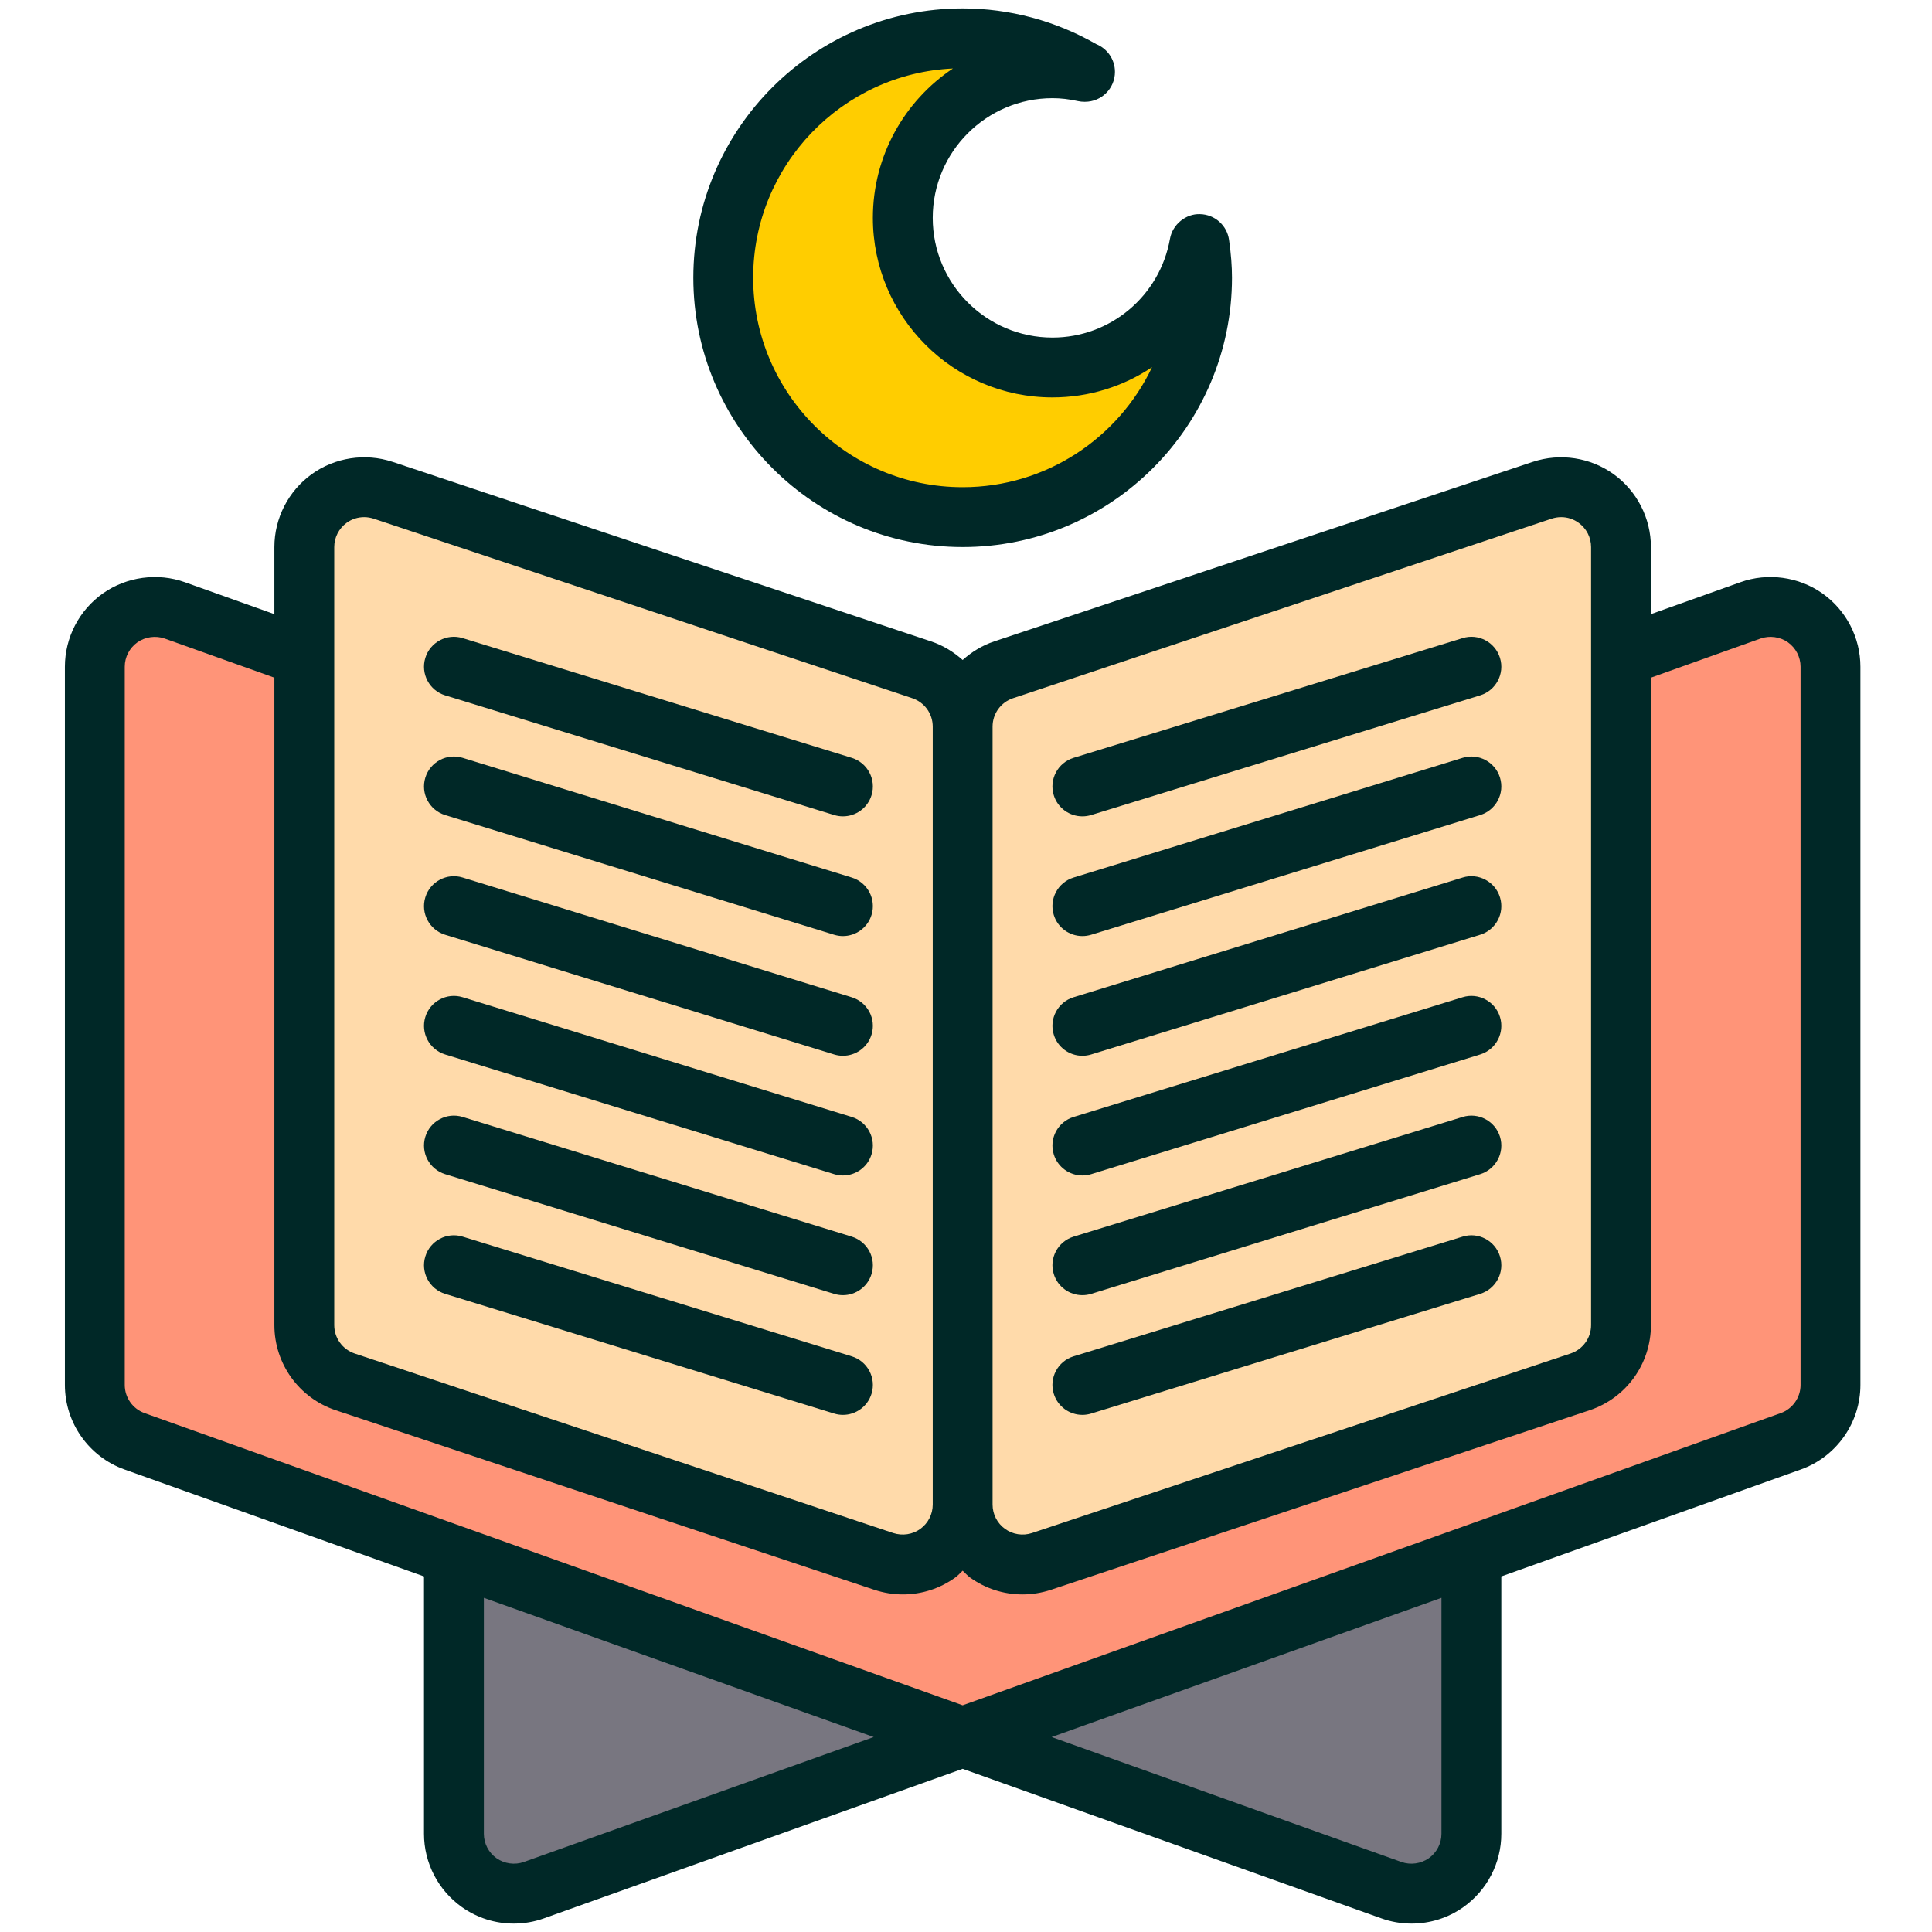 <svg width="24" height="24" viewBox="0 0 115 114" fill="none" xmlns="http://www.w3.org/2000/svg">
<g clip-path="url(#clip0_576_994)">
<path d="M107.447 36.275C106.839 35.846 106.119 35.625 105.395 35.625C104.99 35.625 104.586 35.693 104.196 35.832L96.488 38.584V32.062C96.488 30.917 95.938 29.843 95.008 29.173C94.395 28.73 93.665 28.5 92.926 28.5C92.548 28.5 92.167 28.561 91.8 28.683L59.737 39.371C58.282 39.855 57.301 41.216 57.301 42.75C57.301 41.216 56.319 39.855 54.864 39.371L22.802 28.683C22.435 28.561 22.053 28.5 21.676 28.5C20.937 28.5 20.206 28.73 19.593 29.173C18.664 29.843 18.113 30.917 18.113 32.062V38.584L10.406 35.832C10.016 35.693 9.611 35.625 9.207 35.625C8.482 35.625 7.762 35.846 7.155 36.275C6.207 36.943 5.645 38.03 5.645 39.188V81.938C5.645 83.444 6.59 84.787 8.008 85.293L27.02 92.082V108.656C27.02 109.814 27.582 110.901 28.53 111.569C29.139 111.998 29.857 112.219 30.582 112.219C30.986 112.219 31.391 112.151 31.781 112.012L57.301 102.897L82.821 112.012C83.211 112.151 83.615 112.219 84.019 112.219C84.745 112.219 85.464 111.998 86.072 111.569C87.019 110.901 87.582 109.814 87.582 108.656V92.082L106.593 85.292C108.011 84.787 108.957 83.444 108.957 81.938V39.188C108.957 38.03 108.394 36.943 107.447 36.275Z" fill="#787680"/>
<path d="M107.447 36.275C106.839 35.846 106.119 35.625 105.395 35.625C104.99 35.625 104.586 35.693 104.196 35.832L96.488 38.584V32.062C96.488 30.917 95.938 29.843 95.008 29.173C94.395 28.73 93.665 28.5 92.926 28.5C92.548 28.5 92.167 28.561 91.8 28.683L59.737 39.371C58.282 39.855 57.301 41.216 57.301 42.75C57.301 41.216 56.319 39.855 54.864 39.371L22.802 28.683C22.435 28.561 22.053 28.5 21.676 28.5C20.937 28.5 20.206 28.73 19.593 29.173C18.664 29.843 18.113 30.917 18.113 32.062V38.584L10.406 35.832C10.016 35.693 9.611 35.625 9.207 35.625C8.482 35.625 7.762 35.846 7.155 36.275C6.207 36.943 5.645 38.03 5.645 39.188V81.938C5.645 83.444 6.59 84.787 8.008 85.293L57.301 102.897L87.582 92.084L106.593 85.293C108.011 84.787 108.957 83.444 108.957 81.938V39.188C108.957 38.03 108.394 36.943 107.447 36.275Z" fill="#FF9478"/>
<path d="M53.738 92.625C53.361 92.625 52.98 92.564 52.612 92.442L20.55 81.754C19.095 81.269 18.113 79.909 18.113 78.375V32.062C18.113 30.917 18.664 29.843 19.593 29.173C20.206 28.73 20.937 28.5 21.676 28.5C22.053 28.5 22.435 28.561 22.802 28.683L54.864 39.371C56.319 39.855 57.301 41.216 57.301 42.75V89.062C57.301 90.208 56.75 91.282 55.821 91.952C55.208 92.395 54.477 92.625 53.738 92.625Z" fill="#FFDAAA"/>
<path d="M60.863 92.625C60.124 92.625 59.394 92.395 58.781 91.952C57.851 91.282 57.301 90.208 57.301 89.062V42.75C57.301 41.216 58.282 39.855 59.737 39.371L91.8 28.683C92.167 28.561 92.548 28.5 92.926 28.5C93.665 28.5 94.395 28.73 95.008 29.173C95.938 29.843 96.488 30.917 96.488 32.062V78.375C96.488 79.909 95.507 81.269 94.052 81.754L61.989 92.442C61.622 92.564 61.241 92.625 60.863 92.625Z" fill="#FFDAAA"/>
<path d="M53.738 92.625C53.361 92.625 52.98 92.564 52.612 92.442L20.55 81.754C19.095 81.269 18.113 79.909 18.113 78.375V32.062C18.113 30.917 18.664 29.843 19.593 29.173C20.206 28.73 20.937 28.5 21.676 28.5C22.053 28.5 22.435 28.561 22.802 28.683L54.864 39.371C56.319 39.855 57.301 41.216 57.301 42.75V89.062C57.301 90.208 56.75 91.282 55.821 91.952C55.208 92.395 54.477 92.625 53.738 92.625Z" fill="#FFDAAA"/>
<path d="M60.863 92.625C60.124 92.625 59.394 92.395 58.781 91.952C57.851 91.282 57.301 90.208 57.301 89.062V42.75C57.301 41.216 58.282 39.855 59.737 39.371L91.8 28.683C92.167 28.561 92.548 28.5 92.926 28.5C93.665 28.5 94.395 28.73 95.008 29.173C95.938 29.843 96.488 30.917 96.488 32.062V78.375C96.488 79.909 95.507 81.269 94.052 81.754L61.989 92.442C61.622 92.564 61.241 92.625 60.863 92.625Z" fill="#FFDAAA"/>
<path d="M62.645 21.375C57.725 21.375 53.738 17.389 53.738 12.469C53.738 7.549 57.725 3.562 62.645 3.562C63.298 3.562 63.934 3.643 64.547 3.778C62.422 2.517 59.95 1.781 57.301 1.781C49.431 1.781 43.051 8.162 43.051 16.031C43.051 23.901 49.431 30.281 57.301 30.281C65.17 30.281 71.551 23.901 71.551 16.031C71.551 15.349 71.487 14.685 71.394 14.027C70.653 18.199 67.028 21.375 62.645 21.375Z" fill="#FFCD00"/>
<path d="M108.474 34.819C107.065 33.826 105.215 33.574 103.597 34.155L98.269 36.056V32.062C98.269 30.35 97.439 28.729 96.052 27.728C94.675 26.733 92.876 26.449 91.235 26.993L59.173 37.68C58.46 37.919 57.835 38.307 57.301 38.785C56.766 38.305 56.141 37.919 55.429 37.68L23.363 26.991C21.736 26.451 19.928 26.733 18.552 27.727C17.162 28.729 16.332 30.35 16.332 32.062V36.056L11.004 34.155C9.387 33.576 7.536 33.826 6.127 34.819C4.709 35.821 3.863 37.452 3.863 39.187V81.937C3.863 84.19 5.288 86.212 7.41 86.969L25.238 93.335V108.656C25.238 110.391 26.084 112.022 27.502 113.024C28.407 113.663 29.472 114 30.582 114C31.198 114 31.802 113.895 32.379 113.688L57.301 104.787L82.222 113.688C82.799 113.895 83.403 114 84.019 114C85.129 114 86.194 113.663 87.099 113.024C88.517 112.022 89.363 110.391 89.363 108.656V93.335L107.192 86.969C109.313 86.212 110.738 84.19 110.738 81.937V39.187C110.738 37.452 109.892 35.821 108.474 34.819ZM60.3 41.059L92.359 30.373C92.545 30.313 92.735 30.281 92.926 30.281C93.302 30.281 93.661 30.397 93.966 30.619C94.431 30.952 94.707 31.492 94.707 32.062V78.375C94.707 79.142 94.217 79.821 93.489 80.065L61.43 90.751C60.879 90.933 60.281 90.838 59.823 90.505C59.358 90.172 59.082 89.632 59.082 89.062V42.75C59.082 41.982 59.572 41.303 60.3 41.059ZM19.895 32.062C19.895 31.492 20.171 30.952 20.636 30.616C20.94 30.397 21.3 30.281 21.676 30.281C21.866 30.281 22.057 30.313 22.239 30.372L54.301 41.059C55.03 41.303 55.52 41.982 55.52 42.75V89.062C55.52 89.632 55.243 90.172 54.779 90.508C54.321 90.84 53.717 90.929 53.175 90.754L21.113 80.067C20.384 79.821 19.895 79.142 19.895 78.375V32.062ZM31.18 110.334C30.646 110.524 30.026 110.441 29.556 110.111C29.084 109.778 28.801 109.233 28.801 108.656V94.609L52.007 102.895L31.18 110.334ZM85.801 108.656C85.801 109.233 85.518 109.778 85.046 110.111C84.577 110.441 83.955 110.523 83.421 110.334L62.596 102.895L85.801 94.609V108.656ZM107.176 81.937C107.176 82.689 106.7 83.364 105.993 83.615L57.301 101.005L8.609 83.615C7.901 83.364 7.426 82.689 7.426 81.937V39.187C7.426 38.61 7.709 38.065 8.181 37.732C8.649 37.402 9.271 37.32 9.806 37.509L16.332 39.837V78.375C16.332 80.678 17.8 82.716 19.985 83.444L52.051 94.133C52.598 94.313 53.166 94.406 53.738 94.406C54.868 94.406 55.949 94.057 56.863 93.398C57.025 93.28 57.153 93.129 57.301 92.993C57.449 93.127 57.575 93.278 57.737 93.396C58.653 94.057 59.734 94.406 60.863 94.406C61.435 94.406 62.003 94.313 62.554 94.132L94.616 83.444C96.802 82.716 98.269 80.678 98.269 78.375V39.837L104.796 37.507C105.33 37.319 105.954 37.401 106.421 37.73C106.893 38.065 107.176 38.61 107.176 39.187V81.937Z" fill="#002827"/>
<path d="M57.301 32.062C66.139 32.062 73.332 24.872 73.332 16.031C73.332 15.34 73.277 14.626 73.157 13.78C73.036 12.912 72.302 12.262 71.426 12.246C70.594 12.214 69.793 12.854 69.641 13.716C69.036 17.121 66.093 19.594 62.645 19.594C58.715 19.594 55.52 16.398 55.52 12.469C55.52 8.539 58.715 5.344 62.645 5.344C63.138 5.344 63.635 5.401 64.164 5.518C64.292 5.547 64.422 5.559 64.549 5.559C64.559 5.559 64.57 5.556 64.584 5.559C65.568 5.559 66.366 4.763 66.366 3.778C66.366 3.03 65.904 2.39 65.251 2.125C62.824 0.734 60.081 0 57.301 0C48.462 0 41.27 7.191 41.27 16.031C41.27 24.872 48.462 32.062 57.301 32.062ZM56.722 3.577C53.85 5.493 51.957 8.764 51.957 12.469C51.957 18.363 56.75 23.156 62.645 23.156C64.825 23.156 66.87 22.499 68.574 21.357C66.572 25.575 62.272 28.5 57.301 28.5C50.425 28.5 44.832 22.905 44.832 16.031C44.832 9.35 50.115 3.88 56.722 3.577Z" fill="#002827"/>
<path d="M64.426 48.093C64.601 48.093 64.777 48.068 64.95 48.015L88.106 40.89C89.047 40.6 89.574 39.602 89.285 38.663C88.997 37.723 87.994 37.19 87.059 37.484L63.903 44.609C62.962 44.9 62.435 45.897 62.724 46.836C62.959 47.602 63.664 48.093 64.426 48.093Z" fill="#002827"/>
<path d="M64.426 55.219C64.601 55.219 64.777 55.194 64.95 55.141L88.106 48.016C89.047 47.725 89.574 46.728 89.285 45.789C88.997 44.849 87.994 44.319 87.059 44.61L63.903 51.735C62.962 52.025 62.435 53.023 62.724 53.961C62.959 54.727 63.664 55.219 64.426 55.219Z" fill="#002827"/>
<path d="M64.426 62.344C64.601 62.344 64.777 62.319 64.95 62.266L88.106 55.141C89.047 54.85 89.574 53.853 89.285 52.914C88.997 51.974 87.994 51.444 87.059 51.735L63.903 58.86C62.962 59.15 62.435 60.148 62.724 61.086C62.959 61.852 63.664 62.344 64.426 62.344Z" fill="#002827"/>
<path d="M64.426 69.469C64.601 69.469 64.777 69.444 64.95 69.391L88.106 62.266C89.047 61.975 89.574 60.978 89.285 60.039C88.997 59.099 87.994 58.569 87.059 58.86L63.903 65.985C62.962 66.275 62.435 67.273 62.724 68.211C62.959 68.977 63.664 69.469 64.426 69.469Z" fill="#002827"/>
<path d="M64.426 76.594C64.601 76.594 64.777 76.569 64.95 76.516L88.106 69.391C89.047 69.1 89.574 68.103 89.285 67.164C88.997 66.224 87.994 65.695 87.059 65.985L63.903 73.11C62.962 73.4 62.435 74.398 62.724 75.336C62.959 76.102 63.664 76.594 64.426 76.594Z" fill="#002827"/>
<path d="M64.426 83.719C64.601 83.719 64.777 83.694 64.95 83.64L88.106 76.515C89.047 76.225 89.574 75.228 89.285 74.289C88.997 73.348 87.994 72.817 87.059 73.11L63.903 80.234C62.962 80.525 62.435 81.522 62.724 82.461C62.959 83.227 63.664 83.719 64.426 83.719Z" fill="#002827"/>
<path d="M26.496 40.89L49.653 48.015C49.827 48.068 50.004 48.093 50.176 48.093C50.937 48.093 51.642 47.602 51.877 46.836C52.168 45.897 51.639 44.9 50.698 44.609L27.542 37.484C26.605 37.19 25.604 37.723 25.317 38.663C25.029 39.602 25.556 40.6 26.496 40.89Z" fill="#002827"/>
<path d="M26.496 48.016L49.653 55.141C49.827 55.194 50.004 55.219 50.176 55.219C50.937 55.219 51.642 54.727 51.877 53.961C52.168 53.023 51.639 52.025 50.698 51.735L27.542 44.61C26.605 44.319 25.604 44.849 25.317 45.789C25.029 46.728 25.556 47.725 26.496 48.016Z" fill="#002827"/>
<path d="M26.496 55.141L49.653 62.266C49.827 62.319 50.004 62.344 50.176 62.344C50.937 62.344 51.642 61.852 51.877 61.086C52.168 60.148 51.639 59.15 50.698 58.86L27.542 51.735C26.605 51.444 25.604 51.974 25.317 52.914C25.029 53.853 25.556 54.85 26.496 55.141Z" fill="#002827"/>
<path d="M26.496 62.266L49.653 69.391C49.827 69.444 50.004 69.469 50.176 69.469C50.937 69.469 51.642 68.977 51.877 68.211C52.168 67.273 51.639 66.275 50.698 65.985L27.542 58.86C26.605 58.569 25.604 59.099 25.317 60.039C25.029 60.978 25.556 61.975 26.496 62.266Z" fill="#002827"/>
<path d="M26.496 69.391L49.653 76.516C49.827 76.569 50.004 76.594 50.176 76.594C50.937 76.594 51.642 76.102 51.877 75.336C52.168 74.398 51.639 73.4 50.698 73.11L27.542 65.985C26.605 65.695 25.604 66.224 25.317 67.164C25.029 68.103 25.556 69.1 26.496 69.391Z" fill="#002827"/>
<path d="M26.496 76.515L49.653 83.64C49.827 83.694 50.004 83.719 50.176 83.719C50.937 83.719 51.642 83.227 51.877 82.461C52.168 81.522 51.639 80.525 50.698 80.234L27.542 73.11C26.605 72.817 25.604 73.348 25.317 74.289C25.029 75.228 25.556 76.225 26.496 76.515Z" fill="#002827"/>
</g>
<defs>
<clipPath id="clip0_576_994">
<rect width="114" height="114" fill="white" transform="translate(0.301)"/>
</clipPath>
</defs>
</svg>
